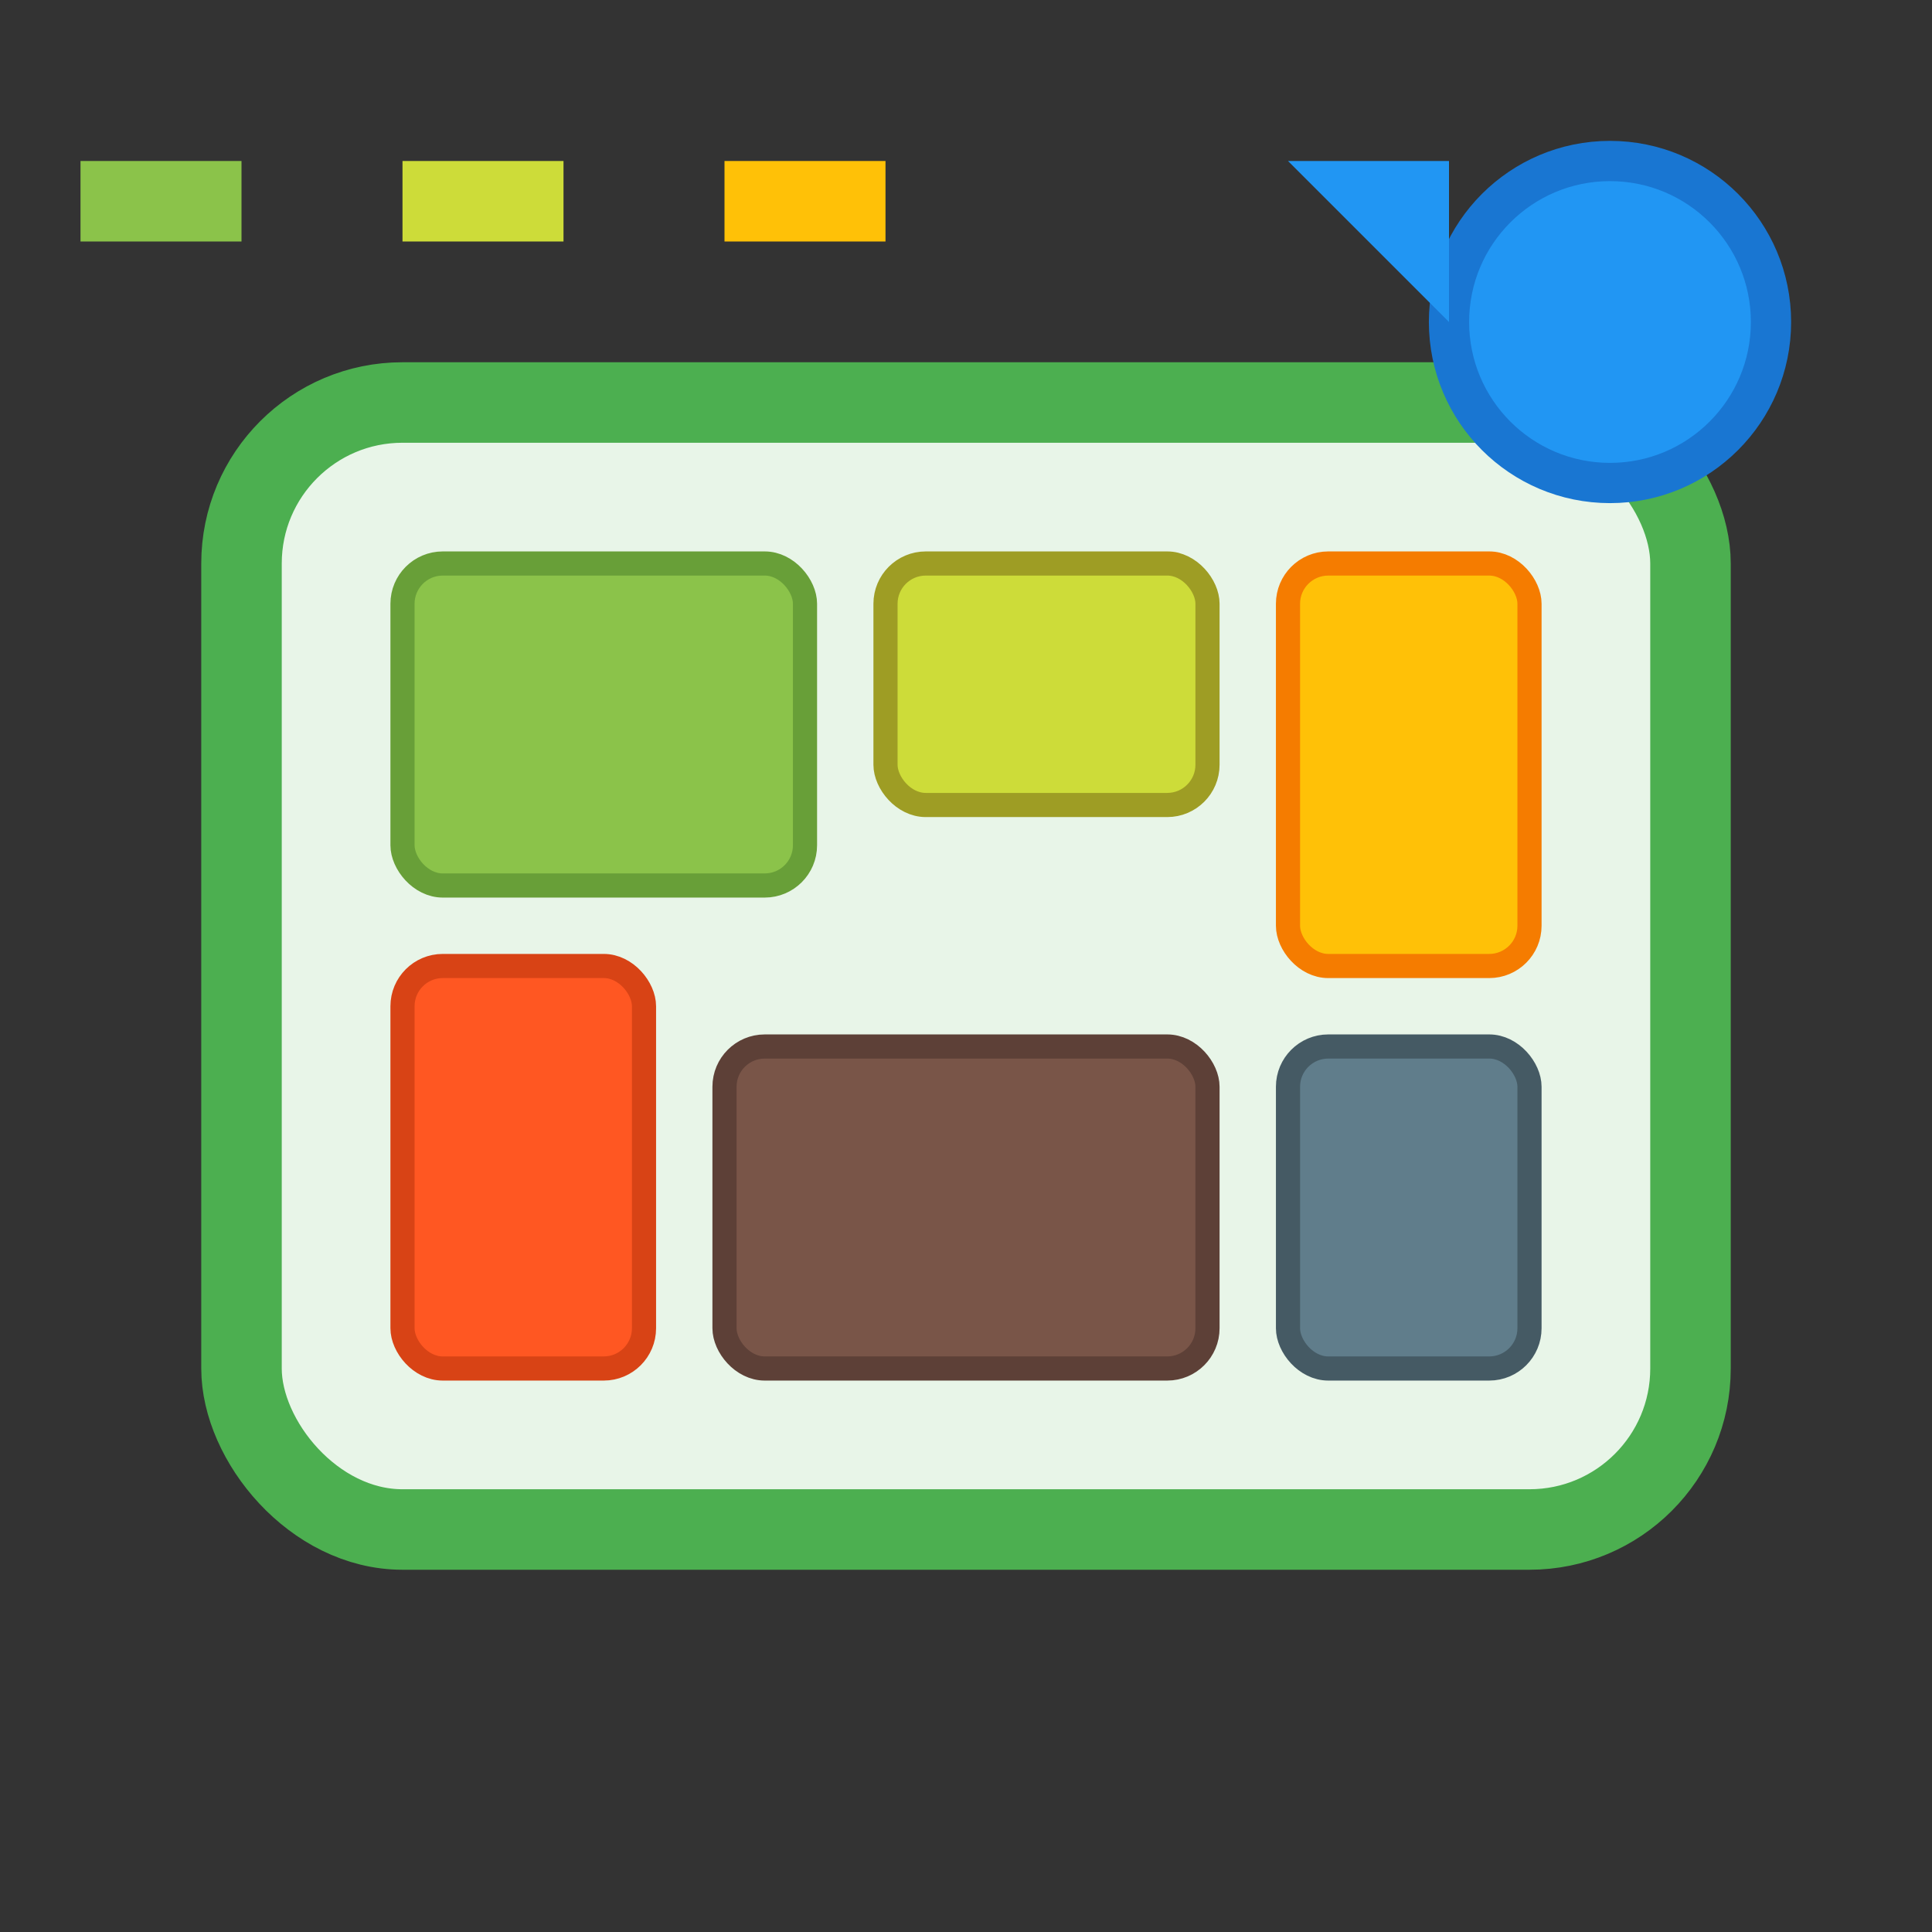 
<svg width="24" height="24" viewBox="0 0 24 24" xmlns="http://www.w3.org/2000/svg">
  <rect x="0" y="0" width="24" height="24" fill="#333333" stroke="none"/>
  <defs>
    <linearGradient id="mapGrad" x1="0%" y1="0%" x2="100%" y2="100%">
      <stop offset="0%" style="stop-color:#4CAF50;stop-opacity:1" />
      <stop offset="100%" style="stop-color:#2E7D32;stop-opacity:1" />
    </linearGradient>
  </defs>
  <!-- Carte de base -->
  <rect x="3" y="5" width="18" height="14" rx="2" fill="#E8F5E8" stroke="#4CAF50" stroke-width="1"/>
  
  <!-- Zones agricoles classifiées -->
  <rect x="5" y="7" width="5" height="4" rx="0.5" fill="#8BC34A" stroke="#689F38" stroke-width="0.3"/>
  <rect x="11" y="7" width="4" height="3" rx="0.5" fill="#CDDC39" stroke="#9E9D24" stroke-width="0.3"/>
  <rect x="16" y="7" width="3" height="5" rx="0.5" fill="#FFC107" stroke="#F57C00" stroke-width="0.3"/>
  
  <rect x="5" y="12" width="3" height="5" rx="0.5" fill="#FF5722" stroke="#D84315" stroke-width="0.3"/>
  <rect x="9" y="13" width="6" height="4" rx="0.5" fill="#795548" stroke="#5D4037" stroke-width="0.3"/>
  <rect x="16" y="13" width="3" height="4" rx="0.5" fill="#607D8B" stroke="#455A64" stroke-width="0.3"/>
  
  <!-- Légende -->
  <rect x="1" y="2" width="2" height="1" fill="#8BC34A"/>
  <rect x="5" y="2" width="2" height="1" fill="#CDDC39"/>
  <rect x="9" y="2" width="2" height="1" fill="#FFC107"/>
  
  <!-- Icône de classification -->
  <circle cx="20" cy="4" r="2" fill="#2196F3" stroke="#1976D2" stroke-width="0.5"/>
  <path d="M18,4 L16,2 L18,2 Z" fill="#2196F3"/>
</svg>
